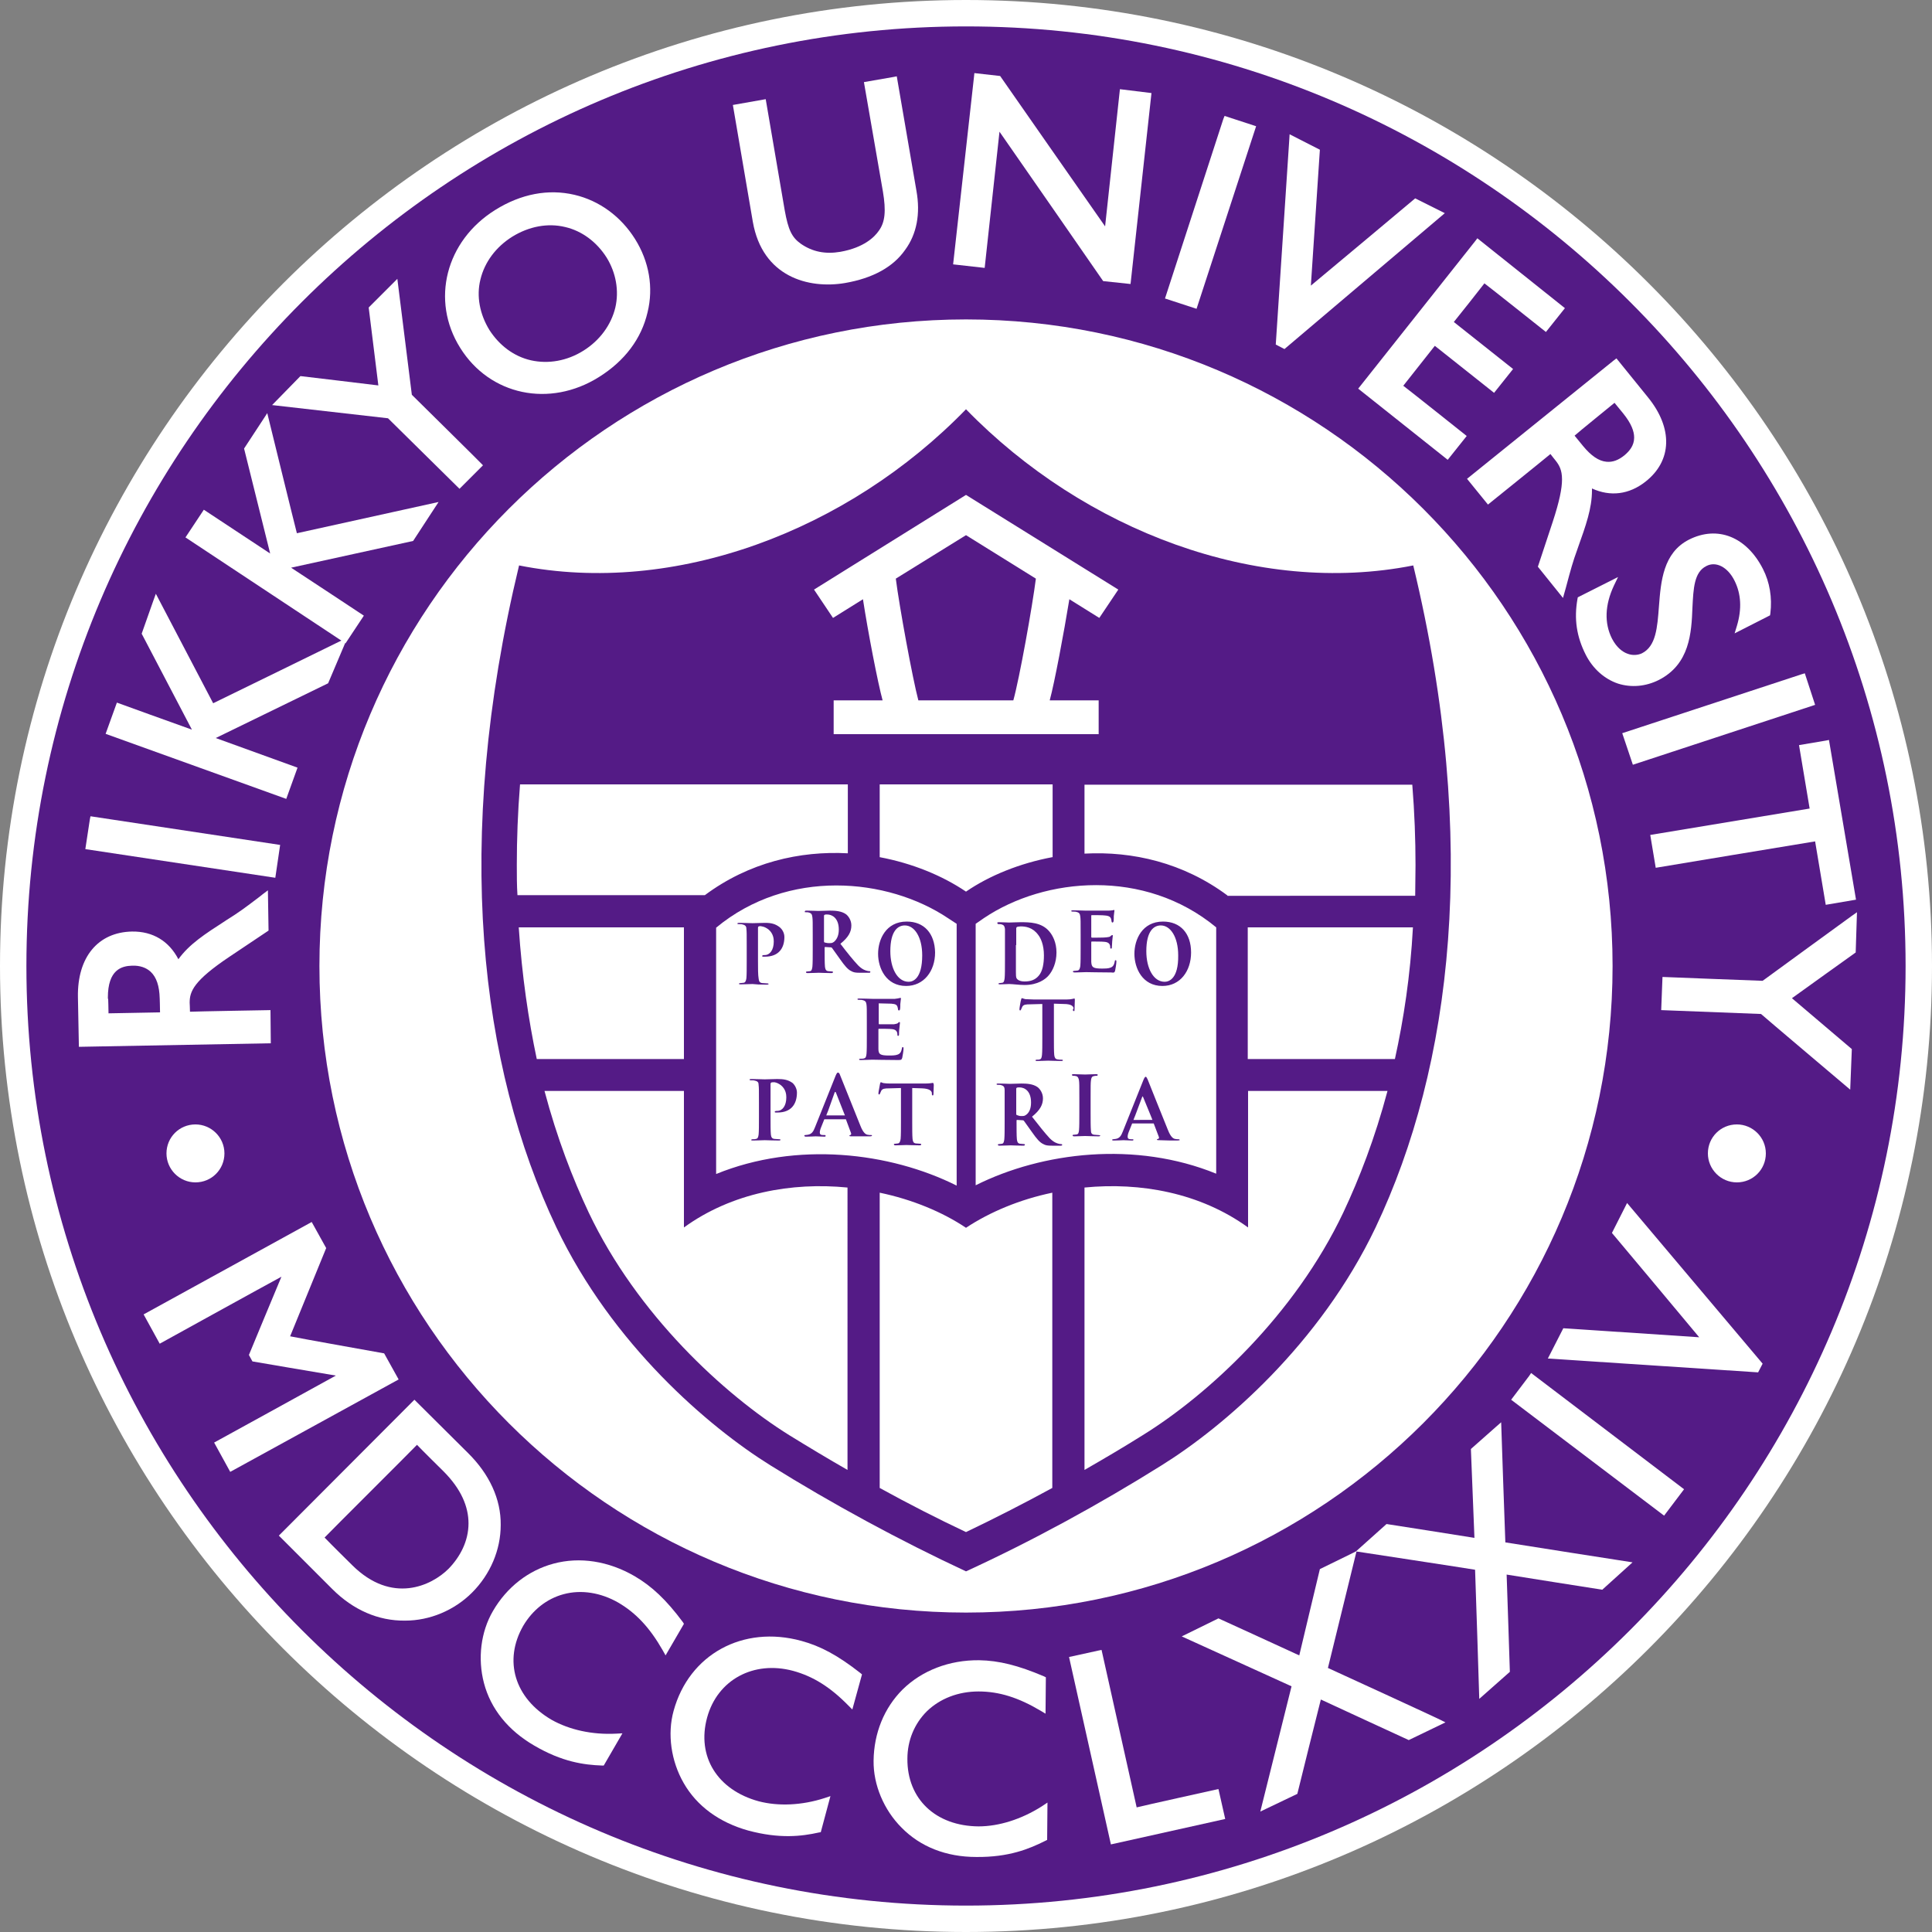<?xml version="1.0" encoding="utf-8"?>
<!-- Generator: Adobe Illustrator 26.0.2, SVG Export Plug-In . SVG Version: 6.00 Build 0)  -->
<svg version="1.1" id="レイヤー_1" xmlns="http://www.w3.org/2000/svg" xmlns:xlink="http://www.w3.org/1999/xlink" x="0px"
	 y="0px" width="600px" height="600px" viewBox="0 0 600 600" style="enable-background:new 0 0 600 600;" xml:space="preserve">
<rect x="0" y="0" width="600" height="600" fill="#808080" stroke="none"/>
<style type="text/css">
	.st0{fill:#FFFFFF;}
	.st1{fill:#541B86;}
</style>
<g>
	<path class="st0" d="M300,0c165.4,0,300,134.6,300,300c0,165.4-134.6,300-300,300C134.6,600,0,465.4,0,300C0,134.6,134.6,0,300,0z"
		/>
	<g>
		<g>
			<path class="st1" d="M300,8.2c160.9,0,291.8,130.9,291.8,291.8c0,160.9-130.9,291.8-291.8,291.8C139.1,591.8,8.2,460.9,8.2,300
				C8.2,139.1,139.1,8.2,300,8.2z M300,99.2C189.1,99.2,99.2,189.1,99.2,300c0,110.9,89.9,200.8,200.8,200.8S500.8,410.9,500.8,300
				C500.8,189.1,410.9,99.2,300,99.2z"/>
			<g>
				<g>
					<path class="st1" d="M438.9,175.6c-48.4,9.6-102.1-10.7-138.9-48.5c-36.7,37.8-90.5,58.1-138.8,48.5
						c-20.7,85.9-12.1,155.7,11.6,205.6c17.3,36.3,47.2,61.9,66.5,73.9c19.1,11.9,40.1,23.3,60.7,32.9c20.7-9.5,41.7-21,60.7-32.9
						c19.3-12,49.2-37.6,66.5-73.9C450.9,331.3,459.6,261.5,438.9,175.6z M300,153.7l47.3,29.4l-5.9,8.8l-9.3-5.8
						c-1.7,10.4-4.6,25.9-6.1,31.4h15.2V228h-82.3v-10.5h15.2c-1.5-5.5-4.5-21-6.1-31.4l-9.3,5.8l-5.9-8.8L300,153.7z M326.8,266.2
						c-10.1,1.9-19.5,5.7-26.8,10.7c-7.4-5-16.7-8.8-26.8-10.7v-22.6h53.7V266.2z M377.7,288c0,6.8,0,54.9,0,76.5
						c-25-10.2-53.9-6.8-74.7,3.6v-81.2l2.6-1.8C324.5,272.4,355.5,269.6,377.7,288z M297.1,286.9v81.3
						c-20.8-10.4-49.7-13.8-74.7-3.6c0-21.7,0-69.8,0-76.5c22.2-18.4,53.2-15.6,72.1-2.9L297.1,286.9z M160.5,268.6
						c0-8,0.3-16.3,1-25h101.8v21.4c-14.9-0.8-30.7,2.8-44.4,13h-58.2C160.5,275,160.5,271.8,160.5,268.6z M161.1,288h51.3v40.9
						h-45.7C164.1,316.6,162.1,303,161.1,288z M263.2,456.5c-6.1-3.5-12.1-7.1-18.1-10.8c-20.2-12.6-47.2-37.4-62.3-69.2
						c-4.9-10.4-9.8-23-13.7-37.7h43.3v42.4c14.9-10.8,33.5-14.1,50.8-12.4V456.5z M326.8,462.1c-9,4.9-18,9.5-26.8,13.7
						c-8.9-4.2-17.9-8.8-26.8-13.7v-91.7c10.1,2.1,19.5,6,26.8,10.9c7.4-4.9,16.7-8.8,26.8-10.9V462.1z M417.2,376.5
						c-15.1,31.9-42.1,56.7-62.3,69.2c-5.9,3.7-12,7.3-18.1,10.8v-87.7c17.3-1.7,35.9,1.6,50.8,12.4v-42.4h43.3
						C427,353.5,422.1,366.1,417.2,376.5z M433.2,328.9h-45.7V288h51.3C438,303,435.9,316.6,433.2,328.9z M381.2,278.1
						c-13.7-10.2-29.5-13.8-44.4-13v-21.4h101.8c0.7,8.7,1,17,1,25c0,3.2-0.1,6.4-0.1,9.5H381.2z"/>
					<path class="st1" d="M314.7,217.5c1.9-6.8,5.9-29.1,7-37.8L300,166.2l-21.8,13.5c1.1,8.7,5.2,31,7,37.8H314.7z"/>
				</g>
				<g>
					<path class="st1" d="M238.1,305.8c0.3,0,0.6-0.1,0.6-0.2c0-0.1-0.1-0.2-0.5-0.2c-0.4,0-1.1-0.1-1.5-0.1c-0.9-0.1-1-0.7-1.1-1.4
						c-0.2-1.1-0.2-3.1-0.2-5.5v-10.2c0-0.3,0.1-0.4,0.2-0.5c0.3-0.1,0.7-0.1,1,0c0.7,0.1,1.3,0.4,2,0.9c1.6,1.3,1.7,3,1.7,3.8
						c0,2.6-1.2,4.2-2.8,4.2c-0.6,0-0.8,0.1-0.8,0.3c0,0.2,0.2,0.2,0.3,0.2c0.2,0,0.5,0,0.6,0c4.1,0,6-2.5,6-6.1
						c0-1.4-0.8-2.5-1.4-3c-1.4-1.1-2.7-1.4-4.6-1.4c-1.3,0-2.7,0.1-3.9,0.1c-0.8,0-2.6-0.1-4.1-0.1c-0.4,0-0.6,0.1-0.6,0.2
						c0,0.2,0.2,0.2,0.5,0.2c0.4,0,0.9,0,1.1,0.1c0.9,0.2,1.2,0.6,1.2,1.4c0.1,0.8,0.1,1.5,0.1,5.4v4.5c0,2.3,0,4.4-0.1,5.4
						c-0.1,0.7-0.3,1.3-0.8,1.4c-0.3,0-0.6,0.1-1,0.1c-0.3,0-0.5,0.1-0.5,0.2c0,0.2,0.2,0.2,0.6,0.2c1.1,0,3-0.1,3.6-0.1
						C234.4,305.7,236.2,305.8,238.1,305.8z"/>
					<path class="st1" d="M241.4,335.1c-1.3,0-2.7,0.1-3.9,0.1c-0.8,0-2.6-0.1-4.1-0.1c-0.4,0-0.6,0-0.6,0.2c0,0.2,0.2,0.2,0.5,0.2
						c0.4,0,0.9,0,1.1,0.1c1,0.2,1.2,0.6,1.2,1.4c0.1,0.8,0.1,1.5,0.1,5.4v4.5c0,2.3,0,4.4-0.1,5.4c-0.1,0.7-0.2,1.3-0.8,1.4
						c-0.3,0.1-0.6,0.1-1,0.1c-0.3,0-0.5,0.1-0.5,0.2c0,0.2,0.2,0.2,0.6,0.2c1.2,0,2.9-0.1,3.6-0.1c0.8,0,2.5,0.1,4.4,0.1
						c0.3,0,0.5-0.1,0.5-0.2c0-0.1-0.1-0.2-0.4-0.2c-0.4,0-1.1-0.1-1.5-0.1c-0.9-0.1-1-0.7-1.1-1.4c-0.1-1.1-0.1-3.1-0.1-5.4v-10.2
						c0-0.3,0.1-0.4,0.2-0.5c0.2-0.1,0.7-0.1,1-0.1c0.7,0.1,1.3,0.4,2,0.9c1.6,1.3,1.7,3,1.7,3.8c0,2.6-1.2,4.2-2.8,4.2
						c-0.6,0-0.8,0.1-0.8,0.3c0,0.2,0.2,0.2,0.3,0.2c0.1,0,0.4,0,0.6,0c4.1,0,6-2.5,6-6.2c0-1.3-0.8-2.5-1.4-3
						C244.7,335.3,243.3,335.1,241.4,335.1z"/>
					<path class="st1" d="M250.2,283.3c0.4,0,0.8,0,1,0.1c0.8,0.2,1,0.6,1.1,1.5c0.1,0.8,0.1,1.5,0.1,5.4v4.5c0,2.3,0,4.3-0.1,5.4
						c-0.1,0.7-0.2,1.3-0.7,1.4c-0.3,0-0.5,0.1-0.9,0.1c-0.3,0-0.4,0.1-0.4,0.2c0,0.2,0.2,0.3,0.5,0.3c1,0,3.1-0.1,3.5-0.1
						c0.4,0,2.4,0.1,3.9,0.1c0.3,0,0.5-0.1,0.5-0.3c0-0.1-0.1-0.2-0.3-0.2c-0.3,0-0.9-0.1-1.2-0.1c-0.8-0.1-0.9-0.7-1-1.4
						c-0.1-1.1-0.1-3.1-0.1-5.5v-0.4c0-0.2,0.1-0.2,0.2-0.2l1.6,0.1c0.2,0,0.3,0,0.5,0.2c0.3,0.4,1.5,2.1,2.5,3.5
						c1.4,2,2.4,3.2,3.5,3.7c0.7,0.4,1.3,0.5,2.7,0.5h2.7c0.3,0,0.5,0,0.5-0.3c0-0.1-0.1-0.2-0.3-0.2c-0.2,0-0.4,0-0.7-0.1
						c-0.4-0.1-1.4-0.3-2.8-1.7c-1.5-1.6-3.3-3.8-5.5-6.7c2.6-2.1,3.4-3.8,3.4-5.7c0-1.7-1-3-1.7-3.5c-1.4-1-3.4-1.1-5-1.1
						c-0.8,0-2.7,0.1-3.6,0.1c-0.5,0-2.1-0.1-3.5-0.1c-0.4,0-0.6,0-0.6,0.2C249.8,283.2,249.9,283.3,250.2,283.3z M255.9,284.5
						c0-0.2,0-0.3,0.2-0.4c0.3-0.1,0.1-0.1,0.8-0.1c1.5,0,3.6,1.1,3.6,4.7c0,2.1-0.8,3.2-1.5,3.8c-0.5,0.3-0.5,0.4-1.5,0.4
						c-0.7,0-0.8-0.1-1.4-0.2c-0.2-0.1-0.2-0.2-0.2-0.5V284.5z"/>
					<path class="st1" d="M329.5,355.3c-0.2,0-0.4,0-0.7-0.1c-0.4-0.1-1.4-0.3-2.8-1.7c-1.5-1.6-3.3-3.9-5.5-6.7
						c2.6-2.1,3.4-3.8,3.4-5.7c0-1.7-1-3-1.7-3.5c-1.4-1-3.4-1.1-5-1.1c-0.8,0-2.7,0.1-3.6,0.1c-0.5,0-2.1-0.1-3.5-0.1
						c-0.4,0-0.6,0-0.6,0.2c0,0.2,0.2,0.2,0.4,0.2c0.4,0,0.8,0,1,0.1c0.8,0.2,1.1,0.6,1.1,1.5c0,0.8,0,1.5,0,5.4v4.5
						c0,2.3,0,4.3-0.1,5.4c-0.1,0.7-0.2,1.3-0.7,1.4c-0.2,0-0.5,0.1-0.9,0.1c-0.3,0-0.4,0.1-0.4,0.2c0,0.2,0.2,0.3,0.5,0.3
						c1,0,3.1-0.1,3.5-0.1c0.4,0,2.4,0.1,3.9,0.1c0.3,0,0.5-0.1,0.5-0.3c0-0.1-0.1-0.2-0.3-0.2c-0.3,0-0.9-0.1-1.2-0.1
						c-0.8-0.1-0.9-0.7-1-1.4c-0.1-1.1-0.1-3.1-0.1-5.5V348c0-0.2,0.1-0.2,0.2-0.2l1.6,0.1c0.2,0,0.3,0,0.5,0.2
						c0.3,0.4,1.5,2.1,2.5,3.5c1.4,2,2.4,3.2,3.5,3.7c0.7,0.4,1.3,0.5,2.7,0.5h2.7c0.3,0,0.5-0.1,0.5-0.3
						C329.8,355.4,329.7,355.3,329.5,355.3z M318.7,346.2c-0.5,0.3-0.5,0.4-1.5,0.4c-0.6,0-0.8-0.1-1.4-0.3
						c-0.2-0.1-0.2-0.2-0.2-0.4v-7.7c0-0.2,0-0.3,0.2-0.4c0.3-0.1,0.1-0.1,0.8-0.1c1.5,0,3.6,1,3.6,4.7
						C320.2,344.5,319.5,345.6,318.7,346.2z"/>
					<path class="st1" d="M281.6,286.2c-6.5,0-8.9,5.6-8.9,10c0,4.5,2.5,10,8.7,10c5.5,0,9-4.6,9-10.4
						C290.3,289.9,287,286.2,281.6,286.2z M282.2,304.9c-3.5,0-5.7-4.2-5.7-9.5c0-6.4,2.4-8,4.5-8c3,0,5.4,3.6,5.4,9.3
						C286.4,304,283.5,304.9,282.2,304.9z"/>
					<path class="st1" d="M361.2,286.2c-6.5,0-8.9,5.6-8.9,10c0,4.5,2.5,10,8.7,10c5.5,0,8.9-4.6,8.9-10.4
						C369.9,289.9,366.6,286.2,361.2,286.2z M361.7,304.9c-3.5,0-5.7-4.2-5.7-9.5c0-6.4,2.4-8,4.5-8c3,0,5.4,3.6,5.4,9.3
						C366,304,363,304.9,361.7,304.9z"/>
					<path class="st1" d="M310.2,287c0.3,0,0.7,0,0.9,0.1c0.7,0.2,0.9,0.6,1,1.4c0,0.8,0,1.5,0,5.4v4.5c0,2.3,0,4.4-0.1,5.4
						c-0.1,0.7-0.2,1.3-0.7,1.4c-0.2,0-0.5,0.1-0.8,0.1c-0.3,0-0.4,0.1-0.4,0.2c0,0.2,0.2,0.2,0.5,0.2c0.9,0,2.3-0.1,2.8-0.1
						c1.1,0,3.1,0.3,4.8,0.3c4.1,0,6.5-1.8,7.5-3c1.2-1.4,2.4-3.9,2.4-7.1c0-3-1.1-5.2-2.2-6.5c-2.4-2.9-6.2-2.9-9-2.9
						c-1.3,0-2.8,0.1-3.5,0.1c-0.6,0-2-0.1-3.2-0.1c-0.3,0-0.5,0.1-0.5,0.2C309.8,287,310,287,310.2,287z M315.6,293.5
						c0-2,0-4.2,0-5.1c0-0.3,0.1-0.4,0.2-0.5c0.1-0.1,0.9-0.2,1.2-0.2c1.5,0,3.7,0.3,5.4,2.6c0.8,1,1.8,3.1,1.8,6.4
						c0,2.6-0.4,4.9-1.6,6.3c-1.1,1.3-2.5,1.8-4.4,1.8c-1.5,0-2.2-0.5-2.5-1c-0.2-0.3-0.2-1.3-0.2-1.9c0-0.5,0-2.4,0-5.1V293.5z"/>
					<path class="st1" d="M346.3,301.5c0.1-0.5,0.4-2.2,0.4-2.8c0-0.3,0-0.5-0.2-0.5c-0.2,0-0.3,0.1-0.3,0.4c-0.2,1-0.5,1.6-1.3,1.9
						c-0.7,0.3-1.9,0.3-2.6,0.3c-2.9,0-3.3-0.4-3.4-2.1c0-0.7,0-3.1,0-4v-2c0-0.2,0-0.3,0.2-0.3c0.7,0,3.4,0,4,0.1
						c1,0.1,1.4,0.5,1.6,1c0.1,0.3,0.1,0.7,0.1,0.9c0,0.1,0.1,0.2,0.3,0.2c0.2,0,0.2-0.3,0.2-0.5c0-0.2,0.1-1.2,0.1-1.7
						c0.1-1.3,0.2-1.7,0.2-1.8c0-0.2-0.1-0.2-0.2-0.2c-0.1,0-0.3,0.1-0.5,0.3c-0.2,0.3-0.7,0.3-1.3,0.4c-0.7,0.1-3.9,0.1-4.5,0.1
						c-0.1,0-0.2-0.1-0.2-0.3v-6.5c0-0.2,0.1-0.2,0.2-0.2c0.6,0,3.5,0,4,0.1c1.4,0.1,1.7,0.5,1.9,0.9c0.1,0.3,0.2,0.8,0.2,0.9
						c0,0.2,0.1,0.4,0.3,0.4c0.2,0,0.2-0.2,0.3-0.3c0.1-0.3,0.1-1.4,0.1-1.7c0.1-1.2,0.2-1.5,0.2-1.7c0-0.1,0-0.2-0.2-0.2
						c-0.1,0-0.3,0.1-0.4,0.1c-0.2,0-0.7,0.1-1.2,0.1c-0.5,0-6.1,0-7,0c-0.8,0-2.6-0.1-4-0.1c-0.4,0-0.6,0-0.6,0.2
						c0,0.2,0.2,0.2,0.5,0.2c0.4,0,0.9,0,1.1,0.1c0.9,0.2,1.1,0.6,1.2,1.5c0.1,0.8,0.1,1.5,0.1,5.4v4.5c0,2.3,0,4.3-0.1,5.4
						c-0.1,0.7-0.3,1.3-0.8,1.4c-0.3,0-0.6,0.1-1,0.1c-0.3,0-0.5,0.1-0.5,0.2c0,0.2,0.2,0.3,0.6,0.3c1.1,0,2.9-0.1,3.5-0.1
						c1.7,0,3.5,0.1,7.8,0.1C345.9,302.1,346.1,302.1,346.3,301.5z"/>
					<path class="st1" d="M272.8,311.6c0.6,0,3.5,0.1,4,0.1c1.4,0.1,1.7,0.4,1.9,0.9c0.1,0.3,0.2,0.8,0.2,0.9c0,0.2,0.1,0.3,0.3,0.3
						s0.2-0.1,0.3-0.3c0.1-0.3,0.1-1.4,0.1-1.7c0.1-1.2,0.2-1.5,0.2-1.7c0-0.1,0-0.2-0.2-0.2c-0.1,0-0.3,0.1-0.5,0.1
						c-0.2,0.1-0.7,0.1-1.2,0.2c-0.5,0-6.1,0-7,0c-0.8,0-2.5-0.1-4-0.1c-0.4,0-0.6,0-0.6,0.2c0,0.2,0.2,0.2,0.5,0.2
						c0.4,0,0.9,0,1.1,0.1c0.9,0.2,1.1,0.6,1.2,1.4c0.1,0.8,0.1,1.5,0.1,5.4v4.5c0,2.3,0,4.4-0.1,5.4c-0.1,0.8-0.2,1.3-0.8,1.4
						c-0.2,0.1-0.6,0.1-1,0.1c-0.4,0-0.5,0.1-0.5,0.2c0,0.2,0.2,0.2,0.6,0.2c1.1,0,2.9-0.1,3.5-0.1c1.6,0,3.5,0.1,7.8,0.1
						c1.1,0,1.3,0,1.5-0.7c0.1-0.5,0.4-2.2,0.4-2.8c0-0.3,0-0.5-0.2-0.5c-0.2,0-0.3,0.1-0.3,0.4c-0.2,1-0.5,1.6-1.3,1.9
						c-0.7,0.3-1.9,0.3-2.7,0.3c-2.8,0-3.3-0.4-3.3-2.1c0-0.7,0-3.1,0-4v-2c0-0.1,0-0.2,0.2-0.2c0.7,0,3.4,0,4,0.1
						c1,0.1,1.4,0.5,1.6,1c0.1,0.3,0.1,0.7,0.1,0.9c0,0.1,0.1,0.2,0.2,0.2c0.3,0,0.3-0.3,0.3-0.5s0-1.2,0.1-1.7
						c0.1-1.3,0.2-1.7,0.2-1.9c0-0.1-0.1-0.2-0.2-0.2c-0.1,0-0.3,0.1-0.4,0.3c-0.2,0.2-0.7,0.3-1.3,0.4c-0.6,0-3.9,0-4.5,0
						c-0.2,0-0.2-0.1-0.2-0.3v-6.4C272.6,311.7,272.7,311.6,272.8,311.6z"/>
					<path class="st1" d="M333.2,313.5c0,0.4,0.1,0.5,0.3,0.5c0.2,0,0.2-0.1,0.2-0.4c0-0.7,0.1-2.4,0.1-3c0-0.4,0-0.5-0.2-0.5
						c-0.2,0-0.8,0.3-2.4,0.3h-10.1c-0.9,0-1.8-0.1-2.6-0.1c-0.6-0.1-0.9-0.3-1.1-0.3c-0.2,0-0.2,0.1-0.3,0.5
						c-0.1,0.2-0.5,2.5-0.5,2.9c0,0.3,0.1,0.4,0.2,0.4c0.2,0,0.2-0.1,0.3-0.3c0.1-0.2,0.2-0.5,0.4-0.9c0.4-0.6,1-0.7,2.5-0.7
						l3.7-0.1v10.4c0,2.3,0,4.4-0.1,5.4c-0.1,0.8-0.2,1.3-0.7,1.4c-0.2,0.1-0.5,0.1-0.9,0.1c-0.3,0-0.4,0.1-0.4,0.2
						c0,0.2,0.2,0.2,0.5,0.2c1,0,2.8-0.1,3.4-0.1c0.7,0,2.5,0.1,4.1,0.1c0.3,0,0.5-0.1,0.5-0.2c0-0.1-0.1-0.2-0.4-0.2
						c-0.4,0-0.9,0-1.3-0.1c-0.7-0.1-0.9-0.6-1-1.4c-0.1-1.1-0.1-3.1-0.1-5.5v-10.4l3.1,0.1c2.3,0,3,0.7,3,1.4L333.2,313.5z"/>
					<path class="st1" d="M289.7,336.3c-0.2,0-0.8,0.2-2.4,0.2h-10.1c-0.8,0-1.8,0-2.5-0.1c-0.6,0-0.9-0.3-1.1-0.3
						c-0.2,0-0.2,0.2-0.3,0.5c0,0.2-0.5,2.5-0.5,2.9c0,0.3,0.1,0.4,0.2,0.4c0.2,0,0.2-0.1,0.3-0.3c0.1-0.2,0.2-0.5,0.4-0.9
						c0.4-0.6,1-0.7,2.5-0.7l3.6-0.1v10.4c0,2.3,0,4.3-0.1,5.4c-0.1,0.7-0.3,1.3-0.8,1.4c-0.2,0-0.5,0.1-0.9,0.1
						c-0.3,0-0.4,0.1-0.4,0.2c0,0.2,0.2,0.3,0.5,0.3c1,0,2.8-0.1,3.4-0.1c0.7,0,2.5,0.1,4.1,0.1c0.3,0,0.5-0.1,0.5-0.3
						c0-0.1-0.1-0.2-0.4-0.2c-0.4,0-0.9-0.1-1.3-0.1c-0.8-0.1-0.9-0.7-1-1.4c-0.1-1.1-0.1-3.1-0.1-5.4v-10.4l3.1,0.1
						c2.3,0.1,2.9,0.8,3,1.4l0,0.3c0,0.4,0.1,0.5,0.3,0.5c0.1,0,0.2-0.2,0.2-0.4c0-0.7,0.1-2.4,0.1-2.9
						C289.9,336.5,289.9,336.3,289.7,336.3z"/>
					<path class="st1" d="M341.1,352.5c-0.4,0-1-0.1-1.3-0.1c-0.8-0.1-1-0.6-1-1.3c-0.1-1.1-0.1-3.1-0.1-5.6v-4.5
						c0-3.9,0-4.6,0.1-5.4c0.1-0.9,0.3-1.3,0.9-1.4c0.3-0.1,0.5-0.1,0.8-0.1c0.2,0,0.4,0,0.4-0.3c0-0.2-0.2-0.2-0.6-0.2
						c-1,0-2.7,0.1-3.3,0.1c-0.7,0-2.6-0.1-3.5-0.1c-0.4,0-0.6,0-0.6,0.2c0,0.2,0.2,0.3,0.4,0.3c0.3,0,0.6,0,0.9,0.1
						c0.5,0.1,0.8,0.6,0.9,1.4c0.1,0.8,0.1,1.5,0.1,5.4v4.5c0,2.5,0,4.5-0.1,5.5c-0.1,0.8-0.2,1.2-0.7,1.3c-0.2,0-0.5,0.1-0.9,0.1
						c-0.3,0-0.4,0.1-0.4,0.2c0,0.2,0.2,0.3,0.5,0.3c1,0,2.8-0.1,3.4-0.1c0.7,0,2.5,0.1,4.2,0.1c0.3,0,0.5-0.1,0.5-0.3
						C341.5,352.6,341.4,352.5,341.1,352.5z"/>
					<path class="st1" d="M270.5,352.5c-0.3,0-0.7,0-1.1-0.1c-0.5-0.1-1.3-0.5-2.2-2.8c-1.6-3.9-5.7-14.3-6.3-15.7
						c-0.2-0.6-0.4-0.8-0.7-0.8c-0.2,0-0.4,0.3-0.7,1l-6.4,16c-0.5,1.3-1,2.1-2.2,2.3c-0.2,0-0.5,0.1-0.8,0.1c-0.2,0-0.3,0-0.3,0.2
						c0,0.2,0.2,0.3,0.5,0.3c1.3,0,2.7-0.1,3-0.1c0.8,0,1.9,0.1,2.7,0.1c0.3,0,0.4,0,0.4-0.3c0-0.2-0.1-0.2-0.4-0.2h-0.4
						c-0.8,0-1-0.3-1-0.8c0-0.3,0.1-0.9,0.4-1.6l1-2.5h6.7l1.6,4.3c0.1,0.3,0,0.5-0.2,0.6c-0.3,0-0.3,0.1-0.3,0.2
						c0,0.2,0.3,0.2,0.7,0.2c2,0,4.2,0,5.1,0c0.9,0,1.2,0,1.2-0.3C270.8,352.5,270.7,352.5,270.5,352.5z M259.2,339.3
						c0-0.1,0.1-0.2,0.2-0.2c0.1,0,0.1,0.1,0.2,0.2l2.2,5.6l0.6,1.5h-5.8l0.6-1.5L259.2,339.3z"/>
					<path class="st1" d="M366,353.8c-0.3,0-0.7,0-1.1-0.1c-0.5-0.1-1.3-0.5-2.2-2.8c-1.6-3.9-5.7-14.2-6.3-15.7
						c-0.3-0.6-0.4-0.8-0.6-0.8c-0.2,0-0.4,0.3-0.7,1l-6.4,16c-0.5,1.3-1,2.1-2.2,2.3c-0.2,0-0.6,0.1-0.8,0.1
						c-0.2,0-0.3,0.1-0.3,0.2c0,0.2,0.2,0.2,0.5,0.2c1.3,0,2.7-0.1,3-0.1c0.8,0,1.9,0.1,2.7,0.1c0.3,0,0.4-0.1,0.4-0.2
						c0-0.2-0.1-0.2-0.4-0.2h-0.4c-0.8,0-1-0.3-1-0.8c0-0.3,0.1-0.9,0.4-1.6l1-2.5h6.7l1.6,4.2c0.1,0.3,0,0.5-0.2,0.6
						c-0.3,0-0.4,0.1-0.4,0.2c0,0.2,0.3,0.2,0.8,0.2c2,0.1,4.2,0.1,5.1,0.1c1,0,1.2-0.1,1.2-0.2C366.3,353.9,366.2,353.8,366,353.8z
						 M354.7,340.7c0-0.1,0.1-0.2,0.1-0.2c0.1,0,0.1,0.1,0.2,0.2l2.3,5.6l0.6,1.5H352l0.6-1.5L354.7,340.7z"/>
				</g>
			</g>
		</g>
		<g>
			<g>
				<path class="st0" d="M84,313.7c0,0-23.1,0.4-25,0.5c0-1-0.1-2.7-0.1-2.8c0-3.5,1.2-6.8,12.4-14.3l12.1-8.1l-0.2-12.5l-1.6,1.2
					l-1,0.8c-4.6,3.5-6.5,4.9-10.2,7.2l-0.3,0.2c-6.5,4.2-11.3,7.3-14.7,12c-2.9-5.6-7.9-8.7-14.4-8.6c-10.6,0.2-17,8-16.8,20.3
					l0.3,15.5l59.6-1.1L84,313.7z M33.5,309.8c0-8.7,4.3-9.8,7.5-9.9c2.4-0.1,4.4,0.6,5.8,1.9c1.8,1.7,2.7,4.4,2.8,8.3
					c0,0,0.1,3,0.1,4.3c-1.7,0-14.3,0.3-16,0.3c0-1.3-0.1-4.3-0.1-4.3C33.5,310.1,33.5,310,33.5,309.8z"/>
				<polygon class="st0" points="28.1,253.5 27.9,254.5 26.5,263.7 85.5,272.6 87,262.4 				"/>
				<path class="st0" d="M107.2,199.7l-0.5-1.1c0,0-38.8,19-40.5,19.8c-0.9-1.7-17.8-34-17.8-34l-0.8,2.2L44,196.8
					c0,0,13.5,25.8,15.6,29.8c-4-1.4-23.3-8.4-23.3-8.4l-3.5,9.7l56.1,20.2l3.5-9.7c0,0-21.6-7.8-25.4-9.2c3.9-1.9,34.9-17,34.9-17
					L107.2,199.7z"/>
				<path class="st0" d="M136.2,155.9c0,0-42.1,9.3-44,9.7c-0.5-1.8-9.2-37.3-9.2-37.3l-1.3,2l-5.9,9c0,0,7,28.2,8.1,32.6
					c-3.6-2.4-20.6-13.6-20.6-13.6l-5.7,8.6l49.7,32.9l5.7-8.6c0,0-19.2-12.7-22.6-14.9c4.2-0.9,37.9-8.3,37.9-8.3L136.2,155.9z"/>
				<path class="st0" d="M127.9,122.6c-0.1-0.7-4.5-36-4.5-36l-1.5,1.5l-7.4,7.4c0,0,2.7,21.9,3,24.2c-2.3-0.3-24.2-2.9-24.2-2.9
					l-8.8,9c0,0,35.3,4,36,4.1c0.5,0.5,22.2,21.9,22.2,21.9l7.3-7.3C150,144.4,128.4,123.1,127.9,122.6z"/>
				<path class="st0" d="M197.2,74.2c-4.4-7-11.1-11.9-18.8-13.7c-8.1-1.9-16.6-0.3-24.6,4.7c-15.4,9.6-20.1,28.1-10.9,42.8
					c9.2,14.8,27.8,18.7,43.1,9.1c8-5,13.2-11.9,15.1-20.1C203,89.3,201.6,81.2,197.2,74.2z M191.1,95.5c-1.3,5.4-4.8,10.2-9.9,13.4
					c-5.1,3.2-10.9,4.2-16.3,3c-5.3-1.2-9.8-4.6-12.9-9.4c-3-4.9-4.1-10.5-2.8-15.7c1.3-5.4,4.8-10.1,9.9-13.3
					c5.2-3.2,11-4.3,16.4-3c5.2,1.2,9.8,4.6,12.9,9.5C191.3,84.7,192.3,90.3,191.1,95.5z"/>
				<path class="st0" d="M284.6,59.2l-6.1-35.5l-1,0.2l-9.2,1.6l5.9,34c1,6,0.7,9.5-1.3,12.2c-1.3,1.9-4.6,5.2-11.9,6.5
					c-4.7,0.8-8.7,0-12.3-2.5c-2.8-2-3.9-4.3-5-10.4l-5.9-34.5l-10.2,1.8l6.2,36.3c3,17.1,17.3,20.9,28.6,19c8.7-1.5,15-5,18.7-10.3
					C284.7,72.7,285.9,66.4,284.6,59.2z"/>
				<path class="st0" d="M347.8,27.7c0,0-4.1,37.8-4.6,42.6c-2.9-4.1-32.6-46.7-32.6-46.7l-8-0.9l-0.1,1L296,82.1l9.8,1.1
					c0,0,4.1-37.5,4.6-42.3c2.9,4.1,32.2,46.4,32.2,46.4l8.5,0.9l6.5-59.3L347.8,27.7z"/>
				<polygon class="st0" points="380.3,36 379.9,37 361.8,92.7 371.6,95.9 390.1,39.2 				"/>
				<path class="st0" d="M439.5,61.6c0,0-29.1,24.4-32.4,27.1c0.3-4.3,2.8-42.2,2.8-42.2l-9.4-4.8l-0.1,1.6l-4.2,63.7l2.7,1.4
					l49.8-42.2L439.5,61.6z"/>
				<path class="st0" d="M480.1,103.1l5.9-7.4L458.8,74l-0.6,0.8l-36.4,45.9l27.8,22.1l5.9-7.4c0,0-18.2-14.5-19.7-15.6
					c1.1-1.4,8.8-11.1,9.8-12.4c1.5,1.2,18.4,14.6,18.4,14.6l5.9-7.4c0,0-17-13.5-18.4-14.6c1.1-1.3,8.5-10.7,9.5-12
					C462.5,89.1,480.1,103.1,480.1,103.1z"/>
				<path class="st0" d="M511.8,123.4l-9.8-12.1l-0.8,0.6l-45.6,36.8l6.5,8c0,0,18-14.5,19.4-15.7c0.6,0.8,1.5,1.9,1.5,1.9
					c1.2,1.5,2.1,3,2.1,6c0,2.8-0.8,6.8-2.9,13.2l-4.6,13.9l7.8,9.7l0.9-3.2c1.5-5.6,2.1-7.9,3.6-12l0.1-0.3
					c2.5-7,4.4-12.3,4.4-17.9c0-0.2,0-0.4,0-0.6c5.7,2.6,11.5,1.9,16.6-2.1C519.3,143.1,519.6,133,511.8,123.4z M501.4,125.1
					c0.8,1,2.7,3.3,2.7,3.3c2.5,3.1,3.4,5.5,3.4,7.5c0,2.5-1.5,4.2-2.9,5.4c-1.9,1.6-3.8,2.3-5.7,2.1c-2.4-0.2-4.8-1.9-7.2-4.8
					c0,0-1.7-2.1-2.7-3.3C490.3,134.1,500.1,126.2,501.4,125.1z"/>
				<path class="st0" d="M547.5,176.7c-5.1-10-14.1-13.6-23-9.1c-8,4.1-8.7,12.9-9.3,20.7c-0.5,6.6-0.9,12.4-5.3,14.6
					c-1.3,0.6-3,0.7-4.5,0.1c-1.4-0.5-3.3-1.8-4.8-4.7c-2.4-4.8-2.2-10.4,0.6-16.4l1.3-2.7l-12.5,6.3l-0.1,0.5
					c-1.1,6.2-0.3,11.7,2.6,17.4c2.2,4.3,5.8,7.5,10,8.9c4.1,1.3,8.6,0.9,12.6-1.1c9.7-4.9,10.2-14.7,10.5-22.5
					c0.3-5.9,0.5-11,4.3-12.9c3-1.6,6.7,0.3,8.8,4.6c2,4,2.3,8.7,0.7,14l-0.7,2.3l11-5.6l0.1-0.6
					C550.4,185.6,549.6,180.8,547.5,176.7z"/>
				<polygon class="st0" points="560.5,209.1 559.5,209.4 503.8,227.7 507.1,237.5 563.7,218.9 				"/>
				<path class="st0" d="M568,229.8l-1,0.2l-8.3,1.4c0,0,3,17.8,3.3,19.7c-1.9,0.3-49.5,8.2-49.5,8.2l1.7,10.2
					c0,0,47.5-7.9,49.5-8.2c0.3,1.8,3.3,19.7,3.3,19.7l9.4-1.6L568,229.8z"/>
				<path class="st0" d="M576.7,283.3l-1.7,1.2c0,0-27.1,19.7-27.6,20.1c-0.7,0-31.1-1.2-31.1-1.2l-0.4,10.3c0,0,30.4,1.2,31,1.2
					c0.5,0.5,27.7,23.5,27.7,23.5l0.5-12.6c0,0-16.8-14.3-18.6-15.8c1.9-1.4,19.8-14.2,19.8-14.2L576.7,283.3z"/>
			</g>
			<g>
				<path class="st0" d="M69.7,358.2c0,5-4,9-9,9c-5,0-9-4.1-9-9c0-5,4-9,9-9C65.6,349.2,69.7,353.2,69.7,358.2z"/>
				<path class="st0" d="M548.4,358.2c0,5-4,9-9,9c-5,0-9-4.1-9-9c0-5,4-9,9-9C544.3,349.2,548.4,353.2,548.4,358.2z"/>
			</g>
			<g>
				<path class="st0" d="M119.3,420.3c0,0-26.9-4.8-29.2-5.3c0.9-2.2,11.2-27.4,11.2-27.4l-4.5-8.1l-0.9,0.5l-51.3,28.2l5,9.1
					c0,0,33.5-18.5,37.8-20.8c-1.7,4-10.1,24.3-10.1,24.3l1.1,2c0,0,21.6,3.7,25.9,4.4C100,429.6,66.5,448,66.5,448l5,9.1l52.3-28.7
					L119.3,420.3z"/>
				<path class="st0" d="M145.3,451.2l-16.6-16.5l-0.7,0.7l-41.4,41.5l16.6,16.6c6.5,6.5,14.3,9.9,22.6,9.8c7.7,0,15.3-3.2,20.8-8.7
					c5.7-5.7,8.9-13.3,8.9-21C155.6,465.6,152,457.8,145.3,451.2z M137.7,456.9c5.6,5.6,7.8,11.1,7.8,16.2c0,5.5-2.6,10.4-6.2,14.1
					c-5.3,5.3-17.6,11.1-29.9-1.1c0,0-6.5-6.4-8.6-8.6c1.3-1.4,27.4-27.4,28.7-28.8C130.6,449.9,137.7,456.9,137.7,456.9z"/>
				<path class="st0" d="M212.1,503.8c-5.2-7-9.7-11.2-15-14.3c-8.1-4.7-17-6.1-25.2-3.9c-7.8,2.1-14.5,7.3-18.8,14.7
					c-3.8,6.5-4.8,14.8-2.8,22.4c2.1,8,7.5,14.7,15.6,19.4c8.7,5.1,15.5,6,21,6.2l0.6,0l5.8-10l-1.9,0.1c-7.5,0.4-14.6-1.2-20.1-4.3
					c-11.5-6.7-15-18.4-8.8-29.2c2.9-4.9,7.3-8.4,12.5-9.8c5.5-1.5,11.6-0.5,17,2.6c5.5,3.2,9.8,7.8,13.8,14.8l0.9,1.6l5.7-9.8
					L212.1,503.8z"/>
				<path class="st0" d="M267.1,519.5c-6.9-5.4-12.3-8.3-18.2-9.9c-18.2-5-34.9,4.2-39.7,21.7c-2,7.2-0.8,15.6,3.1,22.4
					c4.1,7.2,11.1,12.3,20.1,14.8c9.7,2.6,16.5,1.8,21.9,0.6l0.6-0.1l3-11.2l-1.8,0.6c-7.1,2.3-14.4,2.6-20.5,1
					c-12.8-3.5-19.3-13.9-16-26c3.2-11.7,14.4-17.8,26.7-14.5c6.2,1.7,11.5,5,17.1,10.7l1.3,1.3l3-10.9L267.1,519.5z"/>
				<path class="st0" d="M323.5,561c-6.3,4-13.3,6.2-19.6,6.2c-13.3-0.1-22.2-8.5-22.1-21c0-5.7,2.2-10.9,6-14.7
					c4.1-4,9.8-6.2,16.1-6.2c6.4,0,12.4,1.9,19.3,6l1.5,0.9l0.1-11.3l-0.6-0.3c-8-3.4-14-4.9-20.1-5c-9.3-0.1-17.8,3.2-23.8,9.1
					c-5.7,5.7-8.9,13.5-9,22.1c-0.1,7.5,3.2,15.3,8.7,20.8c5.8,5.9,13.8,9.1,23.2,9.1c10.1,0.1,16.4-2.5,21.4-5l0.6-0.3l0.1-11.6
					L323.5,561z"/>
				<path class="st0" d="M378.4,555.6c0,0-23.5,5.2-25.4,5.7c-0.4-1.9-10.9-48.9-10.9-48.9l-1,0.2l-9.1,2l13,58.2l35.5-7.9
					L378.4,555.6z"/>
				<path class="st0" d="M412.4,518c0.4-1.6,8.9-36.3,8.9-36.3l-2,1l-9.4,4.6c0,0-5.9,24.6-6.4,26.8c-2.1-1-25.1-11.5-25.1-11.5
					l-11.4,5.6c0,0,32.6,14.8,34.1,15.5c-0.4,1.6-9.7,38.9-9.7,38.9l11.5-5.5c0,0,6.7-27.1,7.3-29.3c2.1,1,27.3,12.6,27.3,12.6
					l11.4-5.5C448.7,534.6,413.9,518.7,412.4,518z"/>
				<path class="st0" d="M507,485.2c0,0-37.9-5.9-39.5-6.2c-0.1-1.6-1.3-37.3-1.3-37.3l-1.6,1.4l-7.8,6.9c0,0,1,25.3,1.1,27.6
					c-2.3-0.4-27.3-4.3-27.3-4.3l-9.5,8.5c0,0,35.4,5.4,37,5.7c0.1,1.6,1.3,40.1,1.3,40.1l9.5-8.4c0,0-0.9-27.9-1-30.2
					c2.3,0.4,29.7,4.7,29.7,4.7L507,485.2z"/>
				<polygon class="st0" points="475.5,426.4 474.9,427.3 469.3,434.7 516.8,470.7 523,462.5 				"/>
				<path class="st0" d="M505.3,373.6l-0.7,1.4l-4,7.9c0,0,24.4,29.1,27.1,32.4c-4.3-0.3-42.2-2.8-42.2-2.8l-4.8,9.4l65.3,4.3
					l1.4-2.7L505.3,373.6z"/>
			</g>
		</g>
	</g>
</g>
</svg>

